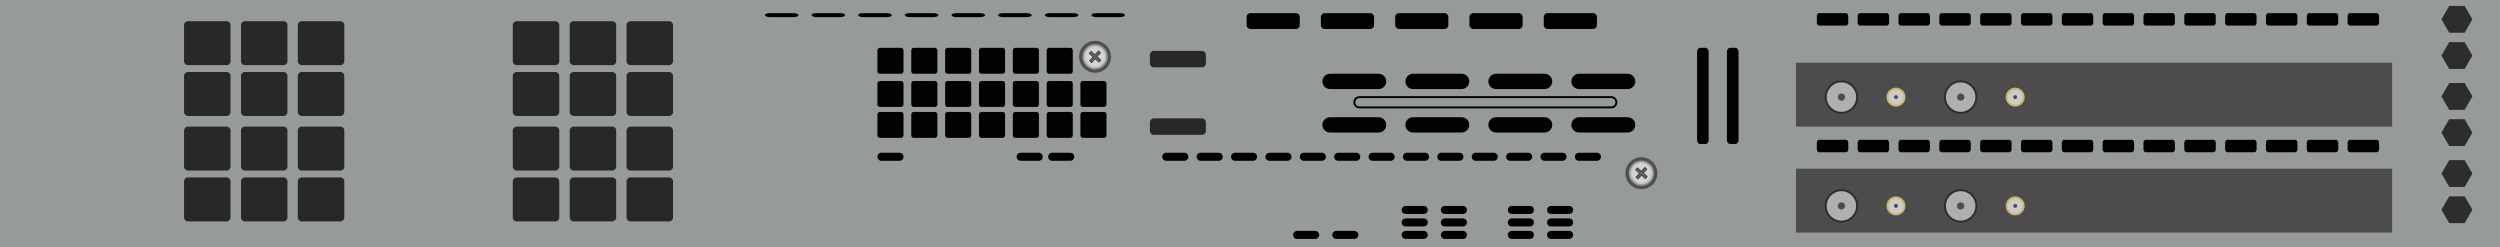 <?xml version="1.0" encoding="utf-8"?>
<!-- Generator: Adobe Illustrator 16.0.0, SVG Export Plug-In . SVG Version: 6.00 Build 0)  -->
<!DOCTYPE svg PUBLIC "-//W3C//DTD SVG 1.1//EN" "http://www.w3.org/Graphics/SVG/1.1/DTD/svg11.dtd">
<svg version="1.1" id="图层_1" xmlns="http://www.w3.org/2000/svg" xmlns:xlink="http://www.w3.org/1999/xlink" x="0px" y="0px"
	 width="1275.6px" height="126.1px" viewBox="0 0 1275.6 126.1" enable-background="new 0 0 1275.6 126.1" xml:space="preserve">
<rect y="-0.021" fill="#979B98" width="1275.588" height="126.143"/>
<path fill="#020202" d="M461.011,36.353c0,0.709-0.574,1.284-1.284,1.284h-10.748c-0.709,0-1.283-0.575-1.283-1.284V25.685
	c0-0.709,0.574-1.284,1.283-1.284h10.748c0.71,0,1.284,0.575,1.284,1.284V36.353z"/>
<path fill="#020202" d="M478.284,36.353c0,0.709-0.574,1.284-1.284,1.284h-10.748c-0.709,0-1.283-0.575-1.283-1.284V25.685
	c0-0.709,0.574-1.284,1.283-1.284H477c0.71,0,1.284,0.575,1.284,1.284V36.353z"/>
<path fill="#020202" d="M495.558,36.353c0,0.709-0.574,1.284-1.284,1.284h-10.748c-0.709,0-1.283-0.575-1.283-1.284V25.685
	c0-0.709,0.574-1.284,1.283-1.284h10.748c0.71,0,1.284,0.575,1.284,1.284V36.353z"/>
<path fill="#020202" d="M512.831,36.353c0,0.709-0.574,1.284-1.284,1.284h-10.748c-0.709,0-1.283-0.575-1.283-1.284V25.685
	c0-0.709,0.574-1.284,1.283-1.284h10.748c0.71,0,1.284,0.575,1.284,1.284V36.353z"/>
<path fill="#020202" d="M530.104,36.353c0,0.709-0.574,1.284-1.284,1.284h-10.748c-0.709,0-1.283-0.575-1.283-1.284V25.685
	c0-0.709,0.574-1.284,1.283-1.284h10.748c0.71,0,1.284,0.575,1.284,1.284V36.353z"/>
<path fill="#020202" d="M547.378,36.353c0,0.709-0.574,1.284-1.284,1.284h-10.748c-0.709,0-1.283-0.575-1.283-1.284V25.685
	c0-0.709,0.574-1.284,1.283-1.284h10.748c0.71,0,1.284,0.575,1.284,1.284V36.353z"/>
<path fill="#020202" d="M461.011,53.289c0,0.709-0.574,1.284-1.284,1.284h-10.748c-0.709,0-1.283-0.575-1.283-1.284V42.62
	c0-0.709,0.574-1.283,1.283-1.283h10.748c0.71,0,1.284,0.574,1.284,1.283V53.289z"/>
<path fill="#020202" d="M478.284,53.289c0,0.709-0.574,1.284-1.284,1.284h-10.748c-0.709,0-1.283-0.575-1.283-1.284V42.62
	c0-0.709,0.574-1.283,1.283-1.283H477c0.71,0,1.284,0.574,1.284,1.283V53.289z"/>
<path fill="#020202" d="M495.558,53.289c0,0.709-0.574,1.284-1.284,1.284h-10.748c-0.709,0-1.283-0.575-1.283-1.284V42.62
	c0-0.709,0.574-1.283,1.283-1.283h10.748c0.71,0,1.284,0.574,1.284,1.283V53.289z"/>
<path fill="#020202" d="M512.831,53.289c0,0.709-0.574,1.284-1.284,1.284h-10.748c-0.709,0-1.283-0.575-1.283-1.284V42.62
	c0-0.709,0.574-1.283,1.283-1.283h10.748c0.71,0,1.284,0.574,1.284,1.283V53.289z"/>
<path fill="#020202" d="M530.104,53.289c0,0.709-0.574,1.284-1.284,1.284h-10.748c-0.709,0-1.283-0.575-1.283-1.284V42.62
	c0-0.709,0.574-1.283,1.283-1.283h10.748c0.71,0,1.284,0.574,1.284,1.283V53.289z"/>
<path fill="#020202" d="M547.378,53.289c0,0.709-0.574,1.284-1.284,1.284h-10.748c-0.709,0-1.283-0.575-1.283-1.284V42.62
	c0-0.709,0.574-1.283,1.283-1.283h10.748c0.71,0,1.284,0.574,1.284,1.283V53.289z"/>
<path fill="#020202" d="M564.577,53.289c0,0.709-0.574,1.284-1.284,1.284h-10.748c-0.709,0-1.283-0.575-1.283-1.284V42.62
	c0-0.709,0.574-1.283,1.283-1.283h10.748c0.71,0,1.284,0.574,1.284,1.283V53.289z"/>
<path fill="#020202" d="M461.011,69.053c0,0.709-0.574,1.283-1.284,1.283h-10.748c-0.709,0-1.283-0.574-1.283-1.283V58.383
	c0-0.709,0.574-1.283,1.283-1.283h10.748c0.71,0,1.284,0.574,1.284,1.283V69.053z"/>
<path fill="#020202" d="M478.284,69.053c0,0.709-0.574,1.283-1.284,1.283h-10.748c-0.709,0-1.283-0.574-1.283-1.283V58.383
	c0-0.709,0.574-1.283,1.283-1.283H477c0.71,0,1.284,0.574,1.284,1.283V69.053z"/>
<path fill="#020202" d="M495.558,69.053c0,0.709-0.574,1.283-1.284,1.283h-10.748c-0.709,0-1.283-0.574-1.283-1.283V58.383
	c0-0.709,0.574-1.283,1.283-1.283h10.748c0.71,0,1.284,0.574,1.284,1.283V69.053z"/>
<path fill="#020202" d="M512.831,69.053c0,0.709-0.574,1.283-1.284,1.283h-10.748c-0.709,0-1.283-0.574-1.283-1.283V58.383
	c0-0.709,0.574-1.283,1.283-1.283h10.748c0.71,0,1.284,0.574,1.284,1.283V69.053z"/>
<path fill="#020202" d="M530.104,69.053c0,0.709-0.574,1.283-1.284,1.283h-10.748c-0.709,0-1.283-0.574-1.283-1.283V58.383
	c0-0.709,0.574-1.283,1.283-1.283h10.748c0.71,0,1.284,0.574,1.284,1.283V69.053z"/>
<path fill="#020202" d="M547.378,69.053c0,0.709-0.574,1.283-1.284,1.283h-10.748c-0.709,0-1.283-0.574-1.283-1.283V58.383
	c0-0.709,0.574-1.283,1.283-1.283h10.748c0.71,0,1.284,0.574,1.284,1.283V69.053z"/>
<path fill="#020202" d="M564.577,69.053c0,0.709-0.574,1.283-1.284,1.283h-10.748c-0.709,0-1.283-0.574-1.283-1.283V58.383
	c0-0.709,0.574-1.283,1.283-1.283h10.748c0.71,0,1.284,0.574,1.284,1.283V69.053z"/>
<path fill="#020202" d="M461.011,79.994c0,1.137-0.921,2.059-2.058,2.059h-9.201c-1.136,0-2.057-0.922-2.057-2.059l0,0
	c0-1.135,0.921-2.057,2.057-2.057h9.201C460.09,77.938,461.011,78.859,461.011,79.994L461.011,79.994z"/>
<path fill="#020202" d="M532.044,79.994c0,1.137-0.921,2.059-2.058,2.059h-9.201c-1.136,0-2.057-0.922-2.057-2.059l0,0
	c0-1.135,0.921-2.057,2.057-2.057h9.201C531.123,77.938,532.044,78.859,532.044,79.994L532.044,79.994z"/>
<path fill="#020202" d="M407.404,7.716c0,0.568-1.186,1.029-2.646,1.029h-11.836c-1.461,0-2.645-0.46-2.645-1.029l0,0
	c0-0.568,1.184-1.028,2.645-1.028h11.836C406.219,6.688,407.404,7.148,407.404,7.716L407.404,7.716z"/>
<path fill="#020202" d="M431.205,7.716c0,0.568-1.186,1.029-2.646,1.029h-11.836c-1.461,0-2.645-0.46-2.645-1.029l0,0
	c0-0.568,1.184-1.028,2.645-1.028h11.836C430.02,6.688,431.205,7.148,431.205,7.716L431.205,7.716z"/>
<path fill="#020202" d="M455.006,7.716c0,0.568-1.186,1.029-2.646,1.029h-11.836c-1.461,0-2.645-0.46-2.645-1.029l0,0
	c0-0.568,1.184-1.028,2.645-1.028h11.836C453.82,6.688,455.006,7.148,455.006,7.716L455.006,7.716z"/>
<path fill="#020202" d="M478.807,7.716c0,0.568-1.186,1.029-2.646,1.029h-11.836c-1.461,0-2.645-0.46-2.645-1.029l0,0
	c0-0.568,1.184-1.028,2.645-1.028h11.836C477.621,6.688,478.807,7.148,478.807,7.716L478.807,7.716z"/>
<path fill="#020202" d="M502.607,7.716c0,0.568-1.186,1.029-2.646,1.029h-11.836c-1.461,0-2.645-0.46-2.645-1.029l0,0
	c0-0.568,1.184-1.028,2.645-1.028h11.836C501.422,6.688,502.607,7.148,502.607,7.716L502.607,7.716z"/>
<path fill="#020202" d="M526.408,7.716c0,0.568-1.186,1.029-2.646,1.029h-11.836c-1.461,0-2.645-0.46-2.645-1.029l0,0
	c0-0.568,1.184-1.028,2.645-1.028h11.836C525.223,6.688,526.408,7.148,526.408,7.716L526.408,7.716z"/>
<path fill="#020202" d="M550.209,7.716c0,0.568-1.186,1.029-2.646,1.029h-11.836c-1.461,0-2.645-0.46-2.645-1.029l0,0
	c0-0.568,1.184-1.028,2.645-1.028h11.836C549.023,6.688,550.209,7.148,550.209,7.716L550.209,7.716z"/>
<path fill="#020202" d="M574.01,7.716c0,0.568-1.186,1.029-2.646,1.029h-11.836c-1.461,0-2.645-0.46-2.645-1.029l0,0
	c0-0.568,1.184-1.028,2.645-1.028h11.836C572.824,6.688,574.01,7.148,574.01,7.716L574.01,7.716z"/>
<path fill="#020202" d="M548.128,79.994c0,1.137-0.921,2.059-2.058,2.059h-9.201c-1.136,0-2.057-0.922-2.057-2.059l0,0
	c0-1.135,0.921-2.057,2.057-2.057h9.201C547.207,77.938,548.128,78.859,548.128,79.994L548.128,79.994z"/>
<path fill="#020202" d="M728.501,107.121c0,1.137-0.921,2.057-2.058,2.057h-9.201c-1.136,0-2.057-0.92-2.057-2.057l0,0
	c0-1.137,0.921-2.057,2.057-2.057h9.201C727.58,105.064,728.501,105.984,728.501,107.121L728.501,107.121z"/>
<path fill="#020202" d="M728.501,113.496c0,1.137-0.921,2.057-2.058,2.057h-9.201c-1.136,0-2.057-0.92-2.057-2.057l0,0
	c0-1.137,0.921-2.057,2.057-2.057h9.201C727.58,111.439,728.501,112.359,728.501,113.496L728.501,113.496z"/>
<path fill="#020202" d="M673.093,119.871c0,1.137-0.921,2.057-2.058,2.057h-9.201c-1.136,0-2.057-0.92-2.057-2.057l0,0
	c0-1.137,0.921-2.057,2.057-2.057h9.201C672.172,117.814,673.093,118.734,673.093,119.871L673.093,119.871z"/>
<path fill="#020202" d="M748.501,107.121c0,1.137-0.921,2.057-2.058,2.057h-9.201c-1.136,0-2.057-0.92-2.057-2.057l0,0
	c0-1.137,0.921-2.057,2.057-2.057h9.201C747.58,105.064,748.501,105.984,748.501,107.121L748.501,107.121z"/>
<path fill="#020202" d="M606.337,79.994c0,1.137-0.921,2.059-2.058,2.059h-9.201c-1.136,0-2.057-0.922-2.057-2.059l0,0
	c0-1.135,0.921-2.057,2.057-2.057h9.201C605.416,77.938,606.337,78.859,606.337,79.994L606.337,79.994z"/>
<path fill="#020202" d="M623.882,79.994c0,1.137-0.921,2.059-2.058,2.059h-9.201c-1.135,0-2.057-0.922-2.057-2.059l0,0
	c0-1.135,0.922-2.057,2.057-2.057h9.201C622.961,77.938,623.882,78.859,623.882,79.994L623.882,79.994z"/>
<path fill="#020202" d="M641.427,79.994c0,1.137-0.921,2.059-2.058,2.059h-9.201c-1.136,0-2.057-0.922-2.057-2.059l0,0
	c0-1.135,0.921-2.057,2.057-2.057h9.201C640.506,77.938,641.427,78.859,641.427,79.994L641.427,79.994z"/>
<path fill="#020202" d="M658.972,79.994c0,1.137-0.921,2.059-2.058,2.059h-9.201c-1.136,0-2.057-0.922-2.057-2.059l0,0
	c0-1.135,0.921-2.057,2.057-2.057h9.201C658.051,77.938,658.972,78.859,658.972,79.994L658.972,79.994z"/>
<path fill="#020202" d="M676.517,79.994c0,1.137-0.921,2.059-2.058,2.059h-9.201c-1.136,0-2.057-0.922-2.057-2.059l0,0
	c0-1.135,0.921-2.057,2.057-2.057h9.201C675.596,77.938,676.517,78.859,676.517,79.994L676.517,79.994z"/>
<path fill="#020202" d="M694.062,79.994c0,1.137-0.921,2.059-2.058,2.059h-9.201c-1.136,0-2.057-0.922-2.057-2.059l0,0
	c0-1.135,0.921-2.057,2.057-2.057h9.201C693.141,77.938,694.062,78.859,694.062,79.994L694.062,79.994z"/>
<path fill="#020202" d="M711.606,79.994c0,1.137-0.921,2.059-2.058,2.059h-9.201c-1.136,0-2.057-0.922-2.057-2.059l0,0
	c0-1.135,0.921-2.057,2.057-2.057h9.201C710.686,77.938,711.606,78.859,711.606,79.994L711.606,79.994z"/>
<path fill="#020202" d="M729.151,79.994c0,1.137-0.921,2.059-2.058,2.059h-9.201c-1.136,0-2.057-0.922-2.057-2.059l0,0
	c0-1.135,0.921-2.057,2.057-2.057h9.201C728.23,77.938,729.151,78.859,729.151,79.994L729.151,79.994z"/>
<path fill="#020202" d="M746.697,79.994c0,1.137-0.922,2.059-2.059,2.059h-9.201c-1.136,0-2.057-0.922-2.057-2.059l0,0
	c0-1.135,0.921-2.057,2.057-2.057h9.201C745.775,77.938,746.697,78.859,746.697,79.994L746.697,79.994z"/>
<path fill="#020202" d="M764.241,79.994c0,1.137-0.921,2.059-2.058,2.059h-9.201c-1.136,0-2.057-0.922-2.057-2.059l0,0
	c0-1.135,0.921-2.057,2.057-2.057h9.201C763.32,77.938,764.241,78.859,764.241,79.994L764.241,79.994z"/>
<path fill="#020202" d="M781.786,79.994c0,1.137-0.921,2.059-2.058,2.059h-9.201c-1.136,0-2.057-0.922-2.057-2.059l0,0
	c0-1.135,0.921-2.057,2.057-2.057h9.201C780.865,77.938,781.786,78.859,781.786,79.994L781.786,79.994z"/>
<path fill="#020202" d="M799.331,79.994c0,1.137-0.921,2.059-2.058,2.059h-9.201c-1.136,0-2.057-0.922-2.057-2.059l0,0
	c0-1.135,0.921-2.057,2.057-2.057h9.201C798.41,77.938,799.331,78.859,799.331,79.994L799.331,79.994z"/>
<path fill="#020202" d="M816.876,79.994c0,1.137-0.921,2.059-2.058,2.059h-9.201c-1.136,0-2.057-0.922-2.057-2.059l0,0
	c0-1.135,0.921-2.057,2.057-2.057h9.201C815.955,77.938,816.876,78.859,816.876,79.994L816.876,79.994z"/>
<path fill="#020202" d="M748.501,113.496c0,1.137-0.921,2.057-2.058,2.057h-9.201c-1.136,0-2.057-0.92-2.057-2.057l0,0
	c0-1.137,0.921-2.057,2.057-2.057h9.201C747.58,111.439,748.501,112.359,748.501,113.496L748.501,113.496z"/>
<path fill="#020202" d="M693.093,119.871c0,1.137-0.921,2.057-2.058,2.057h-9.201c-1.136,0-2.057-0.92-2.057-2.057l0,0
	c0-1.137,0.921-2.057,2.057-2.057h9.201C692.172,117.814,693.093,118.734,693.093,119.871L693.093,119.871z"/>
<path fill="#020202" d="M728.501,119.871c0,1.137-0.921,2.057-2.058,2.057h-9.201c-1.136,0-2.057-0.92-2.057-2.057l0,0
	c0-1.137,0.921-2.057,2.057-2.057h9.201C727.58,117.814,728.501,118.734,728.501,119.871L728.501,119.871z"/>
<path fill="#020202" d="M748.501,119.871c0,1.137-0.921,2.057-2.058,2.057h-9.201c-1.136,0-2.057-0.92-2.057-2.057l0,0
	c0-1.137,0.921-2.057,2.057-2.057h9.201C747.58,117.814,748.501,118.734,748.501,119.871L748.501,119.871z"/>
<path fill="#020202" d="M782.673,107.121c0,1.137-0.921,2.057-2.058,2.057h-9.201c-1.135,0-2.057-0.92-2.057-2.057l0,0
	c0-1.137,0.922-2.057,2.057-2.057h9.201C781.752,105.064,782.673,105.984,782.673,107.121L782.673,107.121z"/>
<path fill="#020202" d="M782.673,113.496c0,1.137-0.921,2.057-2.058,2.057h-9.201c-1.135,0-2.057-0.92-2.057-2.057l0,0
	c0-1.137,0.922-2.057,2.057-2.057h9.201C781.752,111.439,782.673,112.359,782.673,113.496L782.673,113.496z"/>
<path fill="#020202" d="M802.673,107.121c0,1.137-0.921,2.057-2.058,2.057h-9.201c-1.135,0-2.057-0.92-2.057-2.057l0,0
	c0-1.137,0.922-2.057,2.057-2.057h9.201C801.752,105.064,802.673,105.984,802.673,107.121L802.673,107.121z"/>
<path fill="#020202" d="M802.673,113.496c0,1.137-0.921,2.057-2.058,2.057h-9.201c-1.135,0-2.057-0.92-2.057-2.057l0,0
	c0-1.137,0.922-2.057,2.057-2.057h9.201C801.752,111.439,802.673,112.359,802.673,113.496L802.673,113.496z"/>
<path fill="#020202" d="M782.673,119.871c0,1.137-0.921,2.057-2.058,2.057h-9.201c-1.135,0-2.057-0.92-2.057-2.057l0,0
	c0-1.137,0.922-2.057,2.057-2.057h9.201C781.752,117.814,782.673,118.734,782.673,119.871L782.673,119.871z"/>
<path fill="#020202" d="M802.673,119.871c0,1.137-0.921,2.057-2.058,2.057h-9.201c-1.135,0-2.057-0.92-2.057-2.057l0,0
	c0-1.137,0.922-2.057,2.057-2.057h9.201C801.752,117.814,802.673,118.734,802.673,119.871L802.673,119.871z"/>
<g>
	<path fill="#4F4F4F" d="M564.822,34.426c-3.004,3.352-8.16,3.633-11.52,0.624c-3.354-3.01-3.637-8.168-0.631-11.52
		c3.004-3.352,8.161-3.631,11.518-0.622C567.547,25.916,567.83,31.073,564.822,34.426"/>
	<path fill="#AFAFAF" d="M563.213,32.982c-2.209,2.462-5.998,2.668-8.465,0.458c-2.466-2.211-2.676-6.001-0.463-8.463
		c2.206-2.464,5.998-2.668,8.461-0.458C565.213,26.728,565.42,30.52,563.213,32.982"/>
	<path fill="none" stroke="#939393" stroke-miterlimit="10" d="M563.213,32.982c-2.209,2.462-5.998,2.668-8.465,0.458
		c-2.466-2.211-2.676-6.001-0.463-8.463c2.206-2.464,5.998-2.668,8.461-0.458C565.213,26.728,565.42,30.52,563.213,32.982z"/>
	<g>
		<g>
			<defs>
				
					<rect id="SVGID_1_" x="553.093" y="23.331" transform="matrix(-0.745 -0.668 0.668 -0.745 955.36 423.611)" width="11.308" height="11.293"/>
			</defs>
			<clipPath id="SVGID_2_">
				<use xlink:href="#SVGID_1_"  overflow="visible"/>
			</clipPath>
			<path clip-path="url(#SVGID_2_)" fill="#BEBFBF" d="M562.956,32.751c-2.081,2.321-5.655,2.514-7.978,0.432
				c-2.324-2.084-2.52-5.655-0.438-7.978c2.083-2.321,5.651-2.514,7.975-0.43C564.841,26.859,565.037,30.43,562.956,32.751"/>
			<path clip-path="url(#SVGID_2_)" fill="#C0C1C1" d="M562.855,32.664c-2.032,2.266-5.519,2.454-7.788,0.419
				c-2.269-2.034-2.46-5.521-0.429-7.788c2.035-2.268,5.52-2.456,7.789-0.42C564.697,26.908,564.889,30.395,562.855,32.664"/>
			<path clip-path="url(#SVGID_2_)" fill="#C3C4C4" d="M562.756,32.574c-1.982,2.212-5.387,2.396-7.6,0.411
				c-2.217-1.985-2.4-5.389-0.418-7.601c1.983-2.212,5.387-2.397,7.602-0.413C564.555,26.958,564.74,30.362,562.756,32.574"/>
			<path clip-path="url(#SVGID_2_)" fill="#C5C6C6" d="M562.659,32.485c-1.935,2.157-5.255,2.336-7.415,0.401
				c-2.158-1.938-2.344-5.257-0.407-7.413c1.935-2.159,5.253-2.339,7.413-0.402S564.594,30.328,562.659,32.485"/>
			<path clip-path="url(#SVGID_2_)" fill="#C7C9C9" d="M562.559,32.397c-1.885,2.102-5.121,2.277-7.227,0.39
				c-2.104-1.888-2.282-5.125-0.396-7.227c1.887-2.104,5.121-2.277,7.227-0.391C564.266,27.057,564.445,30.293,562.559,32.397"/>
			<path clip-path="url(#SVGID_2_)" fill="#CACBCB" d="M562.461,32.308c-1.838,2.047-4.988,2.219-7.039,0.38
				c-2.051-1.839-2.225-4.99-0.389-7.038c1.84-2.05,4.992-2.219,7.04-0.382C564.123,27.107,564.295,30.258,562.461,32.308"/>
			<path clip-path="url(#SVGID_2_)" fill="#CCCECE" d="M562.363,32.219c-1.79,1.993-4.857,2.159-6.853,0.37
				c-1.997-1.789-2.165-4.856-0.377-6.85c1.788-1.995,4.854-2.162,6.852-0.372C563.982,27.158,564.149,30.224,562.363,32.219"/>
			<path clip-path="url(#SVGID_2_)" fill="#CED0D0" d="M562.262,32.131c-1.737,1.938-4.723,2.1-6.662,0.358
				c-1.941-1.74-2.106-4.725-0.367-6.663c1.739-1.939,4.723-2.101,6.666-0.36C563.838,27.207,564.002,30.191,562.262,32.131"/>
			<path clip-path="url(#SVGID_2_)" fill="#D1D3D3" d="M562.162,32.042c-1.689,1.884-4.587,2.04-6.475,0.349
				c-1.888-1.691-2.045-4.591-0.357-6.475c1.691-1.885,4.591-2.042,6.477-0.351C563.695,27.257,563.854,30.157,562.162,32.042"/>
			<path clip-path="url(#SVGID_2_)" fill="#D3D5D5" d="M562.064,31.953c-1.641,1.829-4.457,1.982-6.287,0.339
				c-1.833-1.643-1.987-4.458-0.346-6.289c1.639-1.829,4.455-1.983,6.287-0.339C563.551,27.307,563.705,30.122,562.064,31.953"/>
		</g>
	</g>
	<polygon fill="#605F5E" points="555.933,31.013 557.705,29.034 555.723,27.258 556.712,26.16 558.69,27.937 560.465,25.958 
		561.563,26.943 559.793,28.922 561.771,30.696 560.784,31.797 558.806,30.02 557.031,32 	"/>
	<path fill="#231815" d="M561.385,26.953l-1.604,1.789l-0.174,0.19l0.193,0.17l1.791,1.604l-0.815,0.911l-1.79-1.607l-0.19-0.17
		l-0.171,0.19l-1.604,1.79l-0.908-0.816l1.602-1.787l0.172-0.191l-0.189-0.17l-1.789-1.605l0.813-0.907l1.788,1.604l0.19,0.172
		l0.171-0.19l1.602-1.789L561.385,26.953z M561.745,26.934l-1.292-1.156l-1.772,1.977l-1.981-1.775l-1.154,1.289l1.98,1.776
		l-1.773,1.979l1.287,1.157l1.776-1.979l1.979,1.774l1.157-1.287l-1.981-1.775L561.745,26.934z"/>
</g>
<g>
	<path fill="#4F4F4F" d="M843.586,93.828c-3.004,3.352-8.16,3.633-11.52,0.623c-3.354-3.01-3.637-8.168-0.631-11.52
		c3.004-3.352,8.161-3.631,11.518-0.621C846.311,85.318,846.594,90.475,843.586,93.828"/>
	<path fill="#AFAFAF" d="M841.977,92.385c-2.209,2.461-5.998,2.668-8.465,0.457c-2.466-2.211-2.676-6.002-0.463-8.463
		c2.206-2.465,5.998-2.67,8.461-0.459C843.977,86.129,844.184,89.922,841.977,92.385"/>
	<path fill="none" stroke="#939393" stroke-miterlimit="10" d="M841.977,92.385c-2.209,2.461-5.998,2.668-8.465,0.457
		c-2.466-2.211-2.676-6.002-0.463-8.463c2.206-2.465,5.998-2.67,8.461-0.459C843.977,86.129,844.184,89.922,841.977,92.385z"/>
	<g>
		<g>
			<defs>
				
					<rect id="SVGID_3_" x="831.857" y="82.732" transform="matrix(-0.744 -0.668 0.668 -0.744 1401.949 713.394)" width="11.308" height="11.293"/>
			</defs>
			<clipPath id="SVGID_4_">
				<use xlink:href="#SVGID_3_"  overflow="visible"/>
			</clipPath>
			<path clip-path="url(#SVGID_4_)" fill="#BEBFBF" d="M841.72,92.154c-2.081,2.32-5.655,2.514-7.978,0.432
				c-2.324-2.086-2.52-5.656-0.438-7.979c2.083-2.322,5.651-2.514,7.976-0.43C843.604,86.262,843.801,89.832,841.72,92.154"/>
			<path clip-path="url(#SVGID_4_)" fill="#C0C1C1" d="M841.619,92.066c-2.032,2.266-5.519,2.453-7.788,0.418
				c-2.269-2.033-2.46-5.52-0.429-7.787c2.035-2.268,5.52-2.457,7.789-0.422S843.652,89.797,841.619,92.066"/>
			<path clip-path="url(#SVGID_4_)" fill="#C3C4C4" d="M841.52,91.977c-1.982,2.213-5.387,2.396-7.6,0.41
				c-2.217-1.984-2.4-5.389-0.418-7.602c1.983-2.211,5.387-2.396,7.602-0.412C843.318,86.359,843.504,89.764,841.52,91.977"/>
			<path clip-path="url(#SVGID_4_)" fill="#C5C6C6" d="M841.423,91.887c-1.935,2.158-5.255,2.336-7.415,0.4
				c-2.158-1.938-2.344-5.256-0.407-7.412c1.935-2.158,5.253-2.34,7.413-0.402C843.174,86.408,843.357,89.73,841.423,91.887"/>
			<path clip-path="url(#SVGID_4_)" fill="#C7C9C9" d="M841.322,91.799c-1.885,2.104-5.121,2.277-7.227,0.391
				c-2.104-1.889-2.282-5.125-0.396-7.227c1.887-2.104,5.121-2.277,7.227-0.391C843.029,86.459,843.209,89.695,841.322,91.799"/>
			<path clip-path="url(#SVGID_4_)" fill="#CACBCB" d="M841.225,91.711c-1.838,2.047-4.988,2.219-7.039,0.379
				s-2.225-4.99-0.389-7.037c1.84-2.051,4.992-2.221,7.04-0.383C842.887,86.51,843.059,89.66,841.225,91.711"/>
			<path clip-path="url(#SVGID_4_)" fill="#CCCECE" d="M841.126,91.621c-1.789,1.992-4.856,2.158-6.852,0.369
				c-1.997-1.787-2.165-4.855-0.377-6.85s4.854-2.162,6.852-0.371C842.746,86.561,842.913,89.627,841.126,91.621"/>
			<path clip-path="url(#SVGID_4_)" fill="#CED0D0" d="M841.025,91.533c-1.737,1.938-4.723,2.1-6.662,0.359
				c-1.941-1.74-2.106-4.727-0.367-6.664c1.739-1.939,4.723-2.1,6.666-0.359C842.602,86.609,842.766,89.594,841.025,91.533"/>
			<path clip-path="url(#SVGID_4_)" fill="#D1D3D3" d="M840.926,91.443c-1.689,1.885-4.587,2.041-6.475,0.35
				s-2.045-4.59-0.357-6.475c1.691-1.885,4.591-2.043,6.477-0.352C842.459,86.658,842.617,89.559,840.926,91.443"/>
			<path clip-path="url(#SVGID_4_)" fill="#D3D5D5" d="M840.828,91.355c-1.641,1.828-4.457,1.98-6.287,0.338
				c-1.833-1.643-1.987-4.457-0.346-6.287c1.639-1.83,4.455-1.984,6.287-0.34C842.314,86.709,842.469,89.523,840.828,91.355"/>
		</g>
	</g>
	<polygon fill="#605F5E" points="834.697,90.414 836.469,88.436 834.486,86.66 835.476,85.563 837.454,87.34 839.229,85.359 
		840.326,86.346 838.557,88.324 840.535,90.098 839.548,91.199 837.57,89.422 835.795,91.402 	"/>
	<path fill="#231815" d="M840.148,86.355l-1.604,1.789l-0.174,0.189l0.193,0.17l1.791,1.604l-0.815,0.912l-1.79-1.607l-0.19-0.17
		l-0.171,0.189l-1.604,1.789l-0.908-0.816l1.602-1.787l0.172-0.191l-0.189-0.17l-1.789-1.605l0.813-0.906l1.788,1.604l0.19,0.172
		l0.171-0.189l1.602-1.789L840.148,86.355z M840.509,86.336l-1.292-1.156l-1.771,1.977l-1.982-1.775l-1.154,1.289l1.98,1.775
		l-1.773,1.979l1.287,1.158l1.776-1.979l1.979,1.773l1.157-1.287l-1.981-1.775L840.509,86.336z"/>
</g>
<path fill="#020202" d="M707.33,41.539c0,2.155-1.746,3.901-3.901,3.901h-24.794c-2.154,0-3.902-1.746-3.902-3.901l0,0
	c0-2.155,1.748-3.902,3.902-3.902h24.794C705.584,37.637,707.33,39.384,707.33,41.539L707.33,41.539z"/>
<path fill="#020202" d="M749.68,41.539c0,2.155-1.746,3.901-3.9,3.901h-24.795c-2.154,0-3.902-1.746-3.902-3.901l0,0
	c0-2.155,1.748-3.902,3.902-3.902h24.795C747.934,37.637,749.68,39.384,749.68,41.539L749.68,41.539z"/>
<path fill="#020202" d="M792.029,41.539c0,2.155-1.746,3.901-3.901,3.901h-24.794c-2.154,0-3.902-1.746-3.902-3.901l0,0
	c0-2.155,1.748-3.902,3.902-3.902h24.794C790.283,37.637,792.029,39.384,792.029,41.539L792.029,41.539z"/>
<path fill="#020202" d="M834.379,41.539c0,2.155-1.746,3.901-3.901,3.901h-24.794c-2.154,0-3.902-1.746-3.902-3.901l0,0
	c0-2.155,1.748-3.902,3.902-3.902h24.794C832.633,37.637,834.379,39.384,834.379,41.539L834.379,41.539z"/>
<path fill="#020202" d="M707.33,63.718c0,2.155-1.746,3.901-3.901,3.901h-24.794c-2.154,0-3.902-1.746-3.902-3.901l0,0
	c0-2.155,1.748-3.902,3.902-3.902h24.794C705.584,59.816,707.33,61.563,707.33,63.718L707.33,63.718z"/>
<path fill="#020202" d="M749.68,63.718c0,2.155-1.746,3.901-3.9,3.901h-24.795c-2.154,0-3.902-1.746-3.902-3.901l0,0
	c0-2.155,1.748-3.902,3.902-3.902h24.795C747.934,59.816,749.68,61.563,749.68,63.718L749.68,63.718z"/>
<path fill="#020202" d="M792.029,63.718c0,2.155-1.746,3.901-3.901,3.901h-24.794c-2.154,0-3.902-1.746-3.902-3.901l0,0
	c0-2.155,1.748-3.902,3.902-3.902h24.794C790.283,59.816,792.029,61.563,792.029,63.718L792.029,63.718z"/>
<path fill="#020202" d="M834.379,63.718c0,2.155-1.746,3.901-3.901,3.901h-24.794c-2.154,0-3.902-1.746-3.902-3.901l0,0
	c0-2.155,1.748-3.902,3.902-3.902h24.794C832.633,59.816,834.379,61.563,834.379,63.718L834.379,63.718z"/>
<path fill="none" stroke="#020202" stroke-miterlimit="10" d="M824.729,52.176c0,1.45-1.176,2.625-2.625,2.625H693.656
	c-1.449,0-2.625-1.175-2.625-2.625l0,0c0-1.449,1.176-2.625,2.625-2.625h128.447C823.553,49.551,824.729,50.727,824.729,52.176
	L824.729,52.176z"/>
<path fill="#282828" d="M285.357,31.244c0,1.104-0.896,2-2,2h-19.717c-1.104,0-2-0.896-2-2V12.802c0-1.104,0.896-2,2-2h19.717
	c1.104,0,2,0.896,2,2V31.244z"/>
<path fill="#282828" d="M314.409,31.244c0,1.104-0.896,2-2,2h-19.717c-1.104,0-2-0.896-2-2V12.802c0-1.104,0.896-2,2-2h19.717
	c1.104,0,2,0.896,2,2V31.244z"/>
<path fill="#282828" d="M285.357,57.175c0,1.104-0.896,2-2,2h-19.717c-1.104,0-2-0.896-2-2V38.733c0-1.104,0.896-2,2-2h19.717
	c1.104,0,2,0.896,2,2V57.175z"/>
<path fill="#282828" d="M314.409,57.175c0,1.104-0.896,2-2,2h-19.717c-1.104,0-2-0.896-2-2V38.733c0-1.104,0.896-2,2-2h19.717
	c1.104,0,2,0.896,2,2V57.175z"/>
<path fill="#282828" d="M285.357,85.029c0,1.105-0.896,2-2,2h-19.717c-1.104,0-2-0.895-2-2V66.588c0-1.104,0.896-2,2-2h19.717
	c1.104,0,2,0.896,2,2V85.029z"/>
<path fill="#282828" d="M314.409,85.029c0,1.105-0.896,2-2,2h-19.717c-1.104,0-2-0.895-2-2V66.588c0-1.104,0.896-2,2-2h19.717
	c1.104,0,2,0.896,2,2V85.029z"/>
<path fill="#282828" d="M285.357,110.961c0,1.105-0.896,2-2,2h-19.717c-1.104,0-2-0.895-2-2V92.52c0-1.104,0.896-2,2-2h19.717
	c1.104,0,2,0.896,2,2V110.961z"/>
<path fill="#282828" d="M314.409,110.961c0,1.105-0.896,2-2,2h-19.717c-1.104,0-2-0.895-2-2V92.52c0-1.104,0.896-2,2-2h19.717
	c1.104,0,2,0.896,2,2V110.961z"/>
<path fill="#282828" d="M343.409,31.244c0,1.104-0.896,2-2,2h-19.717c-1.104,0-2-0.896-2-2V12.802c0-1.104,0.896-2,2-2h19.717
	c1.104,0,2,0.896,2,2V31.244z"/>
<path fill="#282828" d="M343.409,57.175c0,1.104-0.896,2-2,2h-19.717c-1.104,0-2-0.896-2-2V38.733c0-1.104,0.896-2,2-2h19.717
	c1.104,0,2,0.896,2,2V57.175z"/>
<path fill="#282828" d="M343.409,85.029c0,1.105-0.896,2-2,2h-19.717c-1.104,0-2-0.895-2-2V66.588c0-1.104,0.896-2,2-2h19.717
	c1.104,0,2,0.896,2,2V85.029z"/>
<path fill="#282828" d="M343.409,110.961c0,1.105-0.896,2-2,2h-19.717c-1.104,0-2-0.895-2-2V92.52c0-1.104,0.896-2,2-2h19.717
	c1.104,0,2,0.896,2,2V110.961z"/>
<path fill="#282828" d="M117.625,31.244c0,1.104-0.896,2-2,2H95.908c-1.104,0-2-0.896-2-2V12.802c0-1.104,0.896-2,2-2h19.717
	c1.104,0,2,0.896,2,2V31.244z"/>
<path fill="#282828" d="M146.677,31.244c0,1.104-0.896,2-2,2H124.96c-1.104,0-2-0.896-2-2V12.802c0-1.104,0.896-2,2-2h19.717
	c1.104,0,2,0.896,2,2V31.244z"/>
<path fill="#282828" d="M117.625,57.175c0,1.104-0.896,2-2,2H95.908c-1.104,0-2-0.896-2-2V38.733c0-1.104,0.896-2,2-2h19.717
	c1.104,0,2,0.896,2,2V57.175z"/>
<path fill="#282828" d="M146.677,57.175c0,1.104-0.896,2-2,2H124.96c-1.104,0-2-0.896-2-2V38.733c0-1.104,0.896-2,2-2h19.717
	c1.104,0,2,0.896,2,2V57.175z"/>
<path fill="#282828" d="M117.625,85.029c0,1.105-0.896,2-2,2H95.908c-1.104,0-2-0.895-2-2V66.588c0-1.104,0.896-2,2-2h19.717
	c1.104,0,2,0.896,2,2V85.029z"/>
<path fill="#282828" d="M146.677,85.029c0,1.105-0.896,2-2,2H124.96c-1.104,0-2-0.895-2-2V66.588c0-1.104,0.896-2,2-2h19.717
	c1.104,0,2,0.896,2,2V85.029z"/>
<path fill="#282828" d="M117.625,110.961c0,1.105-0.896,2-2,2H95.908c-1.104,0-2-0.895-2-2V92.52c0-1.104,0.896-2,2-2h19.717
	c1.104,0,2,0.896,2,2V110.961z"/>
<path fill="#282828" d="M146.677,110.961c0,1.105-0.896,2-2,2H124.96c-1.104,0-2-0.895-2-2V92.52c0-1.104,0.896-2,2-2h19.717
	c1.104,0,2,0.896,2,2V110.961z"/>
<path fill="#282828" d="M175.677,31.244c0,1.104-0.896,2-2,2H153.96c-1.104,0-2-0.896-2-2V12.802c0-1.104,0.896-2,2-2h19.717
	c1.104,0,2,0.896,2,2V31.244z"/>
<path fill="#282828" d="M175.677,57.175c0,1.104-0.896,2-2,2H153.96c-1.104,0-2-0.896-2-2V38.733c0-1.104,0.896-2,2-2h19.717
	c1.104,0,2,0.896,2,2V57.175z"/>
<path fill="#282828" d="M175.677,85.029c0,1.105-0.896,2-2,2H153.96c-1.104,0-2-0.895-2-2V66.588c0-1.104,0.896-2,2-2h19.717
	c1.104,0,2,0.896,2,2V85.029z"/>
<path fill="#282828" d="M175.677,110.961c0,1.105-0.896,2-2,2H153.96c-1.104,0-2-0.895-2-2V92.52c0-1.104,0.896-2,2-2h19.717
	c1.104,0,2,0.896,2,2V110.961z"/>
<path fill="#282828" d="M615.295,32.354c0,1.104-0.895,2-2,2h-24.582c-1.105,0-2-0.896-2-2v-4.396c0-1.104,0.895-2,2-2h24.582
	c1.105,0,2,0.896,2,2V32.354z"/>
<path fill="#282828" d="M615.295,66.785c0,1.105-0.895,2-2,2h-24.582c-1.105,0-2-0.895-2-2V62.39c0-1.105,0.895-2,2-2h24.582
	c1.105,0,2,0.895,2,2V66.785z"/>
<path fill="#020202" d="M663.201,12.802c0,1.104-0.896,2-2,2h-23.133c-1.104,0-2-0.896-2-2V8.688c0-1.104,0.896-2,2-2h23.133
	c1.104,0,2,0.896,2,2V12.802z"/>
<path fill="#020202" d="M701.104,12.802c0,1.104-0.896,2-2,2h-23.133c-1.104,0-2-0.896-2-2V8.688c0-1.104,0.896-2,2-2h23.133
	c1.104,0,2,0.896,2,2V12.802z"/>
<path fill="#020202" d="M739.008,12.802c0,1.104-0.895,2-2,2h-23.133c-1.104,0-2-0.896-2-2V8.688c0-1.104,0.896-2,2-2h23.133
	c1.105,0,2,0.896,2,2V12.802z"/>
<path fill="#020202" d="M776.911,12.802c0,1.104-0.896,2-2,2h-23.132c-1.105,0-2-0.896-2-2V8.688c0-1.104,0.895-2,2-2h23.132
	c1.104,0,2,0.896,2,2V12.802z"/>
<path fill="#020202" d="M814.814,12.802c0,1.104-0.896,2-2,2h-23.133c-1.104,0-2-0.896-2-2V8.688c0-1.104,0.896-2,2-2h23.133
	c1.104,0,2,0.896,2,2V12.802z"/>
<path fill="#020202" d="M943.072,11.483c0,0.867-0.531,1.569-1.184,1.569h-13.687c-0.654,0-1.186-0.702-1.186-1.569V8.256
	c0-0.867,0.531-1.569,1.186-1.569h13.687c0.652,0,1.184,0.702,1.184,1.569V11.483z"/>
<path fill="#020202" d="M963.904,11.483c0,0.867-0.53,1.569-1.183,1.569h-13.687c-0.654,0-1.186-0.702-1.186-1.569V8.256
	c0-0.867,0.531-1.569,1.186-1.569h13.687c0.652,0,1.183,0.702,1.183,1.569V11.483z"/>
<path fill="#020202" d="M984.738,11.483c0,0.867-0.531,1.569-1.184,1.569h-13.687c-0.654,0-1.186-0.702-1.186-1.569V8.256
	c0-0.867,0.531-1.569,1.186-1.569h13.687c0.652,0,1.184,0.702,1.184,1.569V11.483z"/>
<path fill="#020202" d="M1005.57,11.483c0,0.867-0.53,1.569-1.183,1.569h-13.687c-0.654,0-1.186-0.702-1.186-1.569V8.256
	c0-0.867,0.531-1.569,1.186-1.569h13.687c0.652,0,1.183,0.702,1.183,1.569V11.483z"/>
<path fill="#020202" d="M1026.404,11.483c0,0.867-0.531,1.569-1.184,1.569h-13.687c-0.654,0-1.186-0.702-1.186-1.569V8.256
	c0-0.867,0.531-1.569,1.186-1.569h13.687c0.652,0,1.184,0.702,1.184,1.569V11.483z"/>
<path fill="#020202" d="M1047.236,11.483c0,0.867-0.53,1.569-1.183,1.569h-13.687c-0.654,0-1.186-0.702-1.186-1.569V8.256
	c0-0.867,0.531-1.569,1.186-1.569h13.687c0.652,0,1.183,0.702,1.183,1.569V11.483z"/>
<path fill="#020202" d="M1068.07,11.483c0,0.867-0.531,1.569-1.184,1.569H1053.2c-0.654,0-1.186-0.702-1.186-1.569V8.256
	c0-0.867,0.531-1.569,1.186-1.569h13.687c0.652,0,1.184,0.702,1.184,1.569V11.483z"/>
<path fill="#020202" d="M1088.902,11.483c0,0.867-0.53,1.569-1.183,1.569h-13.687c-0.654,0-1.186-0.702-1.186-1.569V8.256
	c0-0.867,0.531-1.569,1.186-1.569h13.687c0.652,0,1.183,0.702,1.183,1.569V11.483z"/>
<path fill="#020202" d="M1109.735,11.483c0,0.867-0.53,1.569-1.183,1.569h-13.687c-0.654,0-1.186-0.702-1.186-1.569V8.256
	c0-0.867,0.531-1.569,1.186-1.569h13.687c0.652,0,1.183,0.702,1.183,1.569V11.483z"/>
<path fill="#020202" d="M1130.568,11.483c0,0.867-0.53,1.569-1.183,1.569h-13.687c-0.654,0-1.186-0.702-1.186-1.569V8.256
	c0-0.867,0.531-1.569,1.186-1.569h13.687c0.652,0,1.183,0.702,1.183,1.569V11.483z"/>
<path fill="#020202" d="M1151.401,11.483c0,0.867-0.53,1.569-1.183,1.569h-13.687c-0.654,0-1.186-0.702-1.186-1.569V8.256
	c0-0.867,0.531-1.569,1.186-1.569h13.687c0.652,0,1.183,0.702,1.183,1.569V11.483z"/>
<path fill="#020202" d="M1172.234,11.483c0,0.867-0.53,1.569-1.183,1.569h-13.687c-0.654,0-1.186-0.702-1.186-1.569V8.256
	c0-0.867,0.531-1.569,1.186-1.569h13.687c0.652,0,1.183,0.702,1.183,1.569V11.483z"/>
<path fill="#020202" d="M1193.067,11.483c0,0.867-0.53,1.569-1.183,1.569h-13.687c-0.654,0-1.186-0.702-1.186-1.569V8.256
	c0-0.867,0.531-1.569,1.186-1.569h13.687c0.652,0,1.183,0.702,1.183,1.569V11.483z"/>
<path fill="#020202" d="M1213.9,11.483c0,0.867-0.53,1.569-1.183,1.569h-13.687c-0.654,0-1.186-0.702-1.186-1.569V8.256
	c0-0.867,0.531-1.569,1.186-1.569h13.687c0.652,0,1.183,0.702,1.183,1.569V11.483z"/>
<path fill="#020202" d="M943.072,76.117c0,0.867-0.531,1.57-1.184,1.57h-13.687c-0.654,0-1.186-0.703-1.186-1.57v-3.227
	c0-0.865,0.531-1.568,1.186-1.568h13.687c0.652,0,1.184,0.703,1.184,1.568V76.117z"/>
<path fill="#020202" d="M963.904,76.117c0,0.867-0.53,1.57-1.183,1.57h-13.687c-0.654,0-1.186-0.703-1.186-1.57v-3.227
	c0-0.865,0.531-1.568,1.186-1.568h13.687c0.652,0,1.183,0.703,1.183,1.568V76.117z"/>
<path fill="#020202" d="M984.738,76.117c0,0.867-0.531,1.57-1.184,1.57h-13.687c-0.654,0-1.186-0.703-1.186-1.57v-3.227
	c0-0.865,0.531-1.568,1.186-1.568h13.687c0.652,0,1.184,0.703,1.184,1.568V76.117z"/>
<path fill="#020202" d="M1005.57,76.117c0,0.867-0.53,1.57-1.183,1.57h-13.687c-0.654,0-1.186-0.703-1.186-1.57v-3.227
	c0-0.865,0.531-1.568,1.186-1.568h13.687c0.652,0,1.183,0.703,1.183,1.568V76.117z"/>
<path fill="#020202" d="M1026.404,76.117c0,0.867-0.531,1.57-1.184,1.57h-13.687c-0.654,0-1.186-0.703-1.186-1.57v-3.227
	c0-0.865,0.531-1.568,1.186-1.568h13.687c0.652,0,1.184,0.703,1.184,1.568V76.117z"/>
<path fill="#020202" d="M1047.236,76.117c0,0.867-0.53,1.57-1.183,1.57h-13.687c-0.654,0-1.186-0.703-1.186-1.57v-3.227
	c0-0.865,0.531-1.568,1.186-1.568h13.687c0.652,0,1.183,0.703,1.183,1.568V76.117z"/>
<path fill="#020202" d="M1068.07,76.117c0,0.867-0.531,1.57-1.184,1.57H1053.2c-0.654,0-1.186-0.703-1.186-1.57v-3.227
	c0-0.865,0.531-1.568,1.186-1.568h13.687c0.652,0,1.184,0.703,1.184,1.568V76.117z"/>
<path fill="#020202" d="M1088.902,76.117c0,0.867-0.53,1.57-1.183,1.57h-13.687c-0.654,0-1.186-0.703-1.186-1.57v-3.227
	c0-0.865,0.531-1.568,1.186-1.568h13.687c0.652,0,1.183,0.703,1.183,1.568V76.117z"/>
<path fill="#020202" d="M1109.735,76.117c0,0.867-0.53,1.57-1.183,1.57h-13.687c-0.654,0-1.186-0.703-1.186-1.57v-3.227
	c0-0.865,0.531-1.568,1.186-1.568h13.687c0.652,0,1.183,0.703,1.183,1.568V76.117z"/>
<path fill="#020202" d="M1130.568,76.117c0,0.867-0.53,1.57-1.183,1.57h-13.687c-0.654,0-1.186-0.703-1.186-1.57v-3.227
	c0-0.865,0.531-1.568,1.186-1.568h13.687c0.652,0,1.183,0.703,1.183,1.568V76.117z"/>
<path fill="#020202" d="M1151.401,76.117c0,0.867-0.53,1.57-1.183,1.57h-13.687c-0.654,0-1.186-0.703-1.186-1.57v-3.227
	c0-0.865,0.531-1.568,1.186-1.568h13.687c0.652,0,1.183,0.703,1.183,1.568V76.117z"/>
<path fill="#020202" d="M1172.234,76.117c0,0.867-0.53,1.57-1.183,1.57h-13.687c-0.654,0-1.186-0.703-1.186-1.57v-3.227
	c0-0.865,0.531-1.568,1.186-1.568h13.687c0.652,0,1.183,0.703,1.183,1.568V76.117z"/>
<path fill="#020202" d="M1193.067,76.117c0,0.867-0.53,1.57-1.183,1.57h-13.687c-0.654,0-1.186-0.703-1.186-1.57v-3.227
	c0-0.865,0.531-1.568,1.186-1.568h13.687c0.652,0,1.183,0.703,1.183,1.568V76.117z"/>
<path fill="#020202" d="M1213.9,76.117c0,0.867-0.53,1.57-1.183,1.57h-13.687c-0.654,0-1.186-0.703-1.186-1.57v-3.227
	c0-0.865,0.531-1.568,1.186-1.568h13.687c0.652,0,1.183,0.703,1.183,1.568V76.117z"/>
<path fill="#020202" d="M871.82,71.467c0,1.105-0.723,2-1.613,2h-2.689c-0.892,0-1.613-0.895-1.613-2V26.401
	c0-1.104,0.722-2,1.613-2h2.689c0.891,0,1.613,0.896,1.613,2V71.467z"/>
<path fill="#020202" d="M887.07,71.467c0,1.105-0.723,2-1.613,2h-2.689c-0.892,0-1.613-0.895-1.613-2V26.401
	c0-1.104,0.722-2,1.613-2h2.689c0.891,0,1.613,0.896,1.613,2V71.467z"/>
<rect x="916.381" y="32" fill="#4C4C4C" width="304.189" height="32.588"/>
<rect x="916.381" y="86.072" fill="#4C4C4C" width="304.189" height="32.588"/>
<polygon fill="#2D2D2D" points="1249.673,16.708 1245.726,9.87 1249.673,3.031 1257.57,3.031 1261.519,9.87 1257.57,16.708 "/>
<polygon fill="#2D2D2D" points="1249.673,35.171 1245.726,28.333 1249.673,21.495 1257.57,21.495 1261.519,28.333 1257.57,35.171 
	"/>
<polygon fill="#2D2D2D" points="1249.673,56.042 1245.726,49.203 1249.673,42.364 1257.57,42.364 1261.519,49.203 1257.57,56.042 
	"/>
<polygon fill="#2D2D2D" points="1249.673,74.504 1245.726,67.666 1249.673,60.828 1257.57,60.828 1261.519,67.666 1257.57,74.504 
	"/>
<polygon fill="#2D2D2D" points="1249.673,95.375 1245.726,88.535 1249.673,81.697 1257.57,81.697 1261.519,88.535 1257.57,95.375 
	"/>
<polygon fill="#2D2D2D" points="1249.673,113.838 1245.726,107 1249.673,100.16 1257.57,100.16 1261.519,107 1257.57,113.838 "/>
<circle fill="#AFAFAF" stroke="#2D2D2D" stroke-miterlimit="10" cx="939.57" cy="49.551" r="8.014"/>
<circle fill="#4C4C4C" cx="939.571" cy="49.551" r="1.833"/>
<circle fill="#CCCCCC" stroke="#CDB56E" stroke-miterlimit="10" cx="967.403" cy="49.551" r="4.347"/>
<circle fill="#4C4C4C" cx="967.403" cy="49.551" r="0.994"/>
<circle fill="#AFAFAF" stroke="#2D2D2D" stroke-miterlimit="10" cx="1000.404" cy="49.551" r="8.014"/>
<circle fill="#4C4C4C" cx="1000.405" cy="49.551" r="1.833"/>
<circle fill="#CCCCCC" stroke="#CDB56E" stroke-miterlimit="10" cx="1028.237" cy="49.551" r="4.347"/>
<circle fill="#4C4C4C" cx="1028.237" cy="49.551" r="0.994"/>
<circle fill="#AFAFAF" stroke="#2D2D2D" stroke-miterlimit="10" cx="939.57" cy="105.064" r="8.014"/>
<circle fill="#4C4C4C" cx="939.571" cy="105.064" r="1.833"/>
<circle fill="#CCCCCC" stroke="#CDB56E" stroke-miterlimit="10" cx="967.403" cy="105.064" r="4.347"/>
<circle fill="#4C4C4C" cx="967.403" cy="105.064" r="0.994"/>
<circle fill="#AFAFAF" stroke="#2D2D2D" stroke-miterlimit="10" cx="1000.404" cy="105.064" r="8.014"/>
<circle fill="#4C4C4C" cx="1000.405" cy="105.064" r="1.833"/>
<circle fill="#CCCCCC" stroke="#CDB56E" stroke-miterlimit="10" cx="1028.237" cy="105.064" r="4.347"/>
<circle fill="#4C4C4C" cx="1028.237" cy="105.064" r="0.994"/>
</svg>
